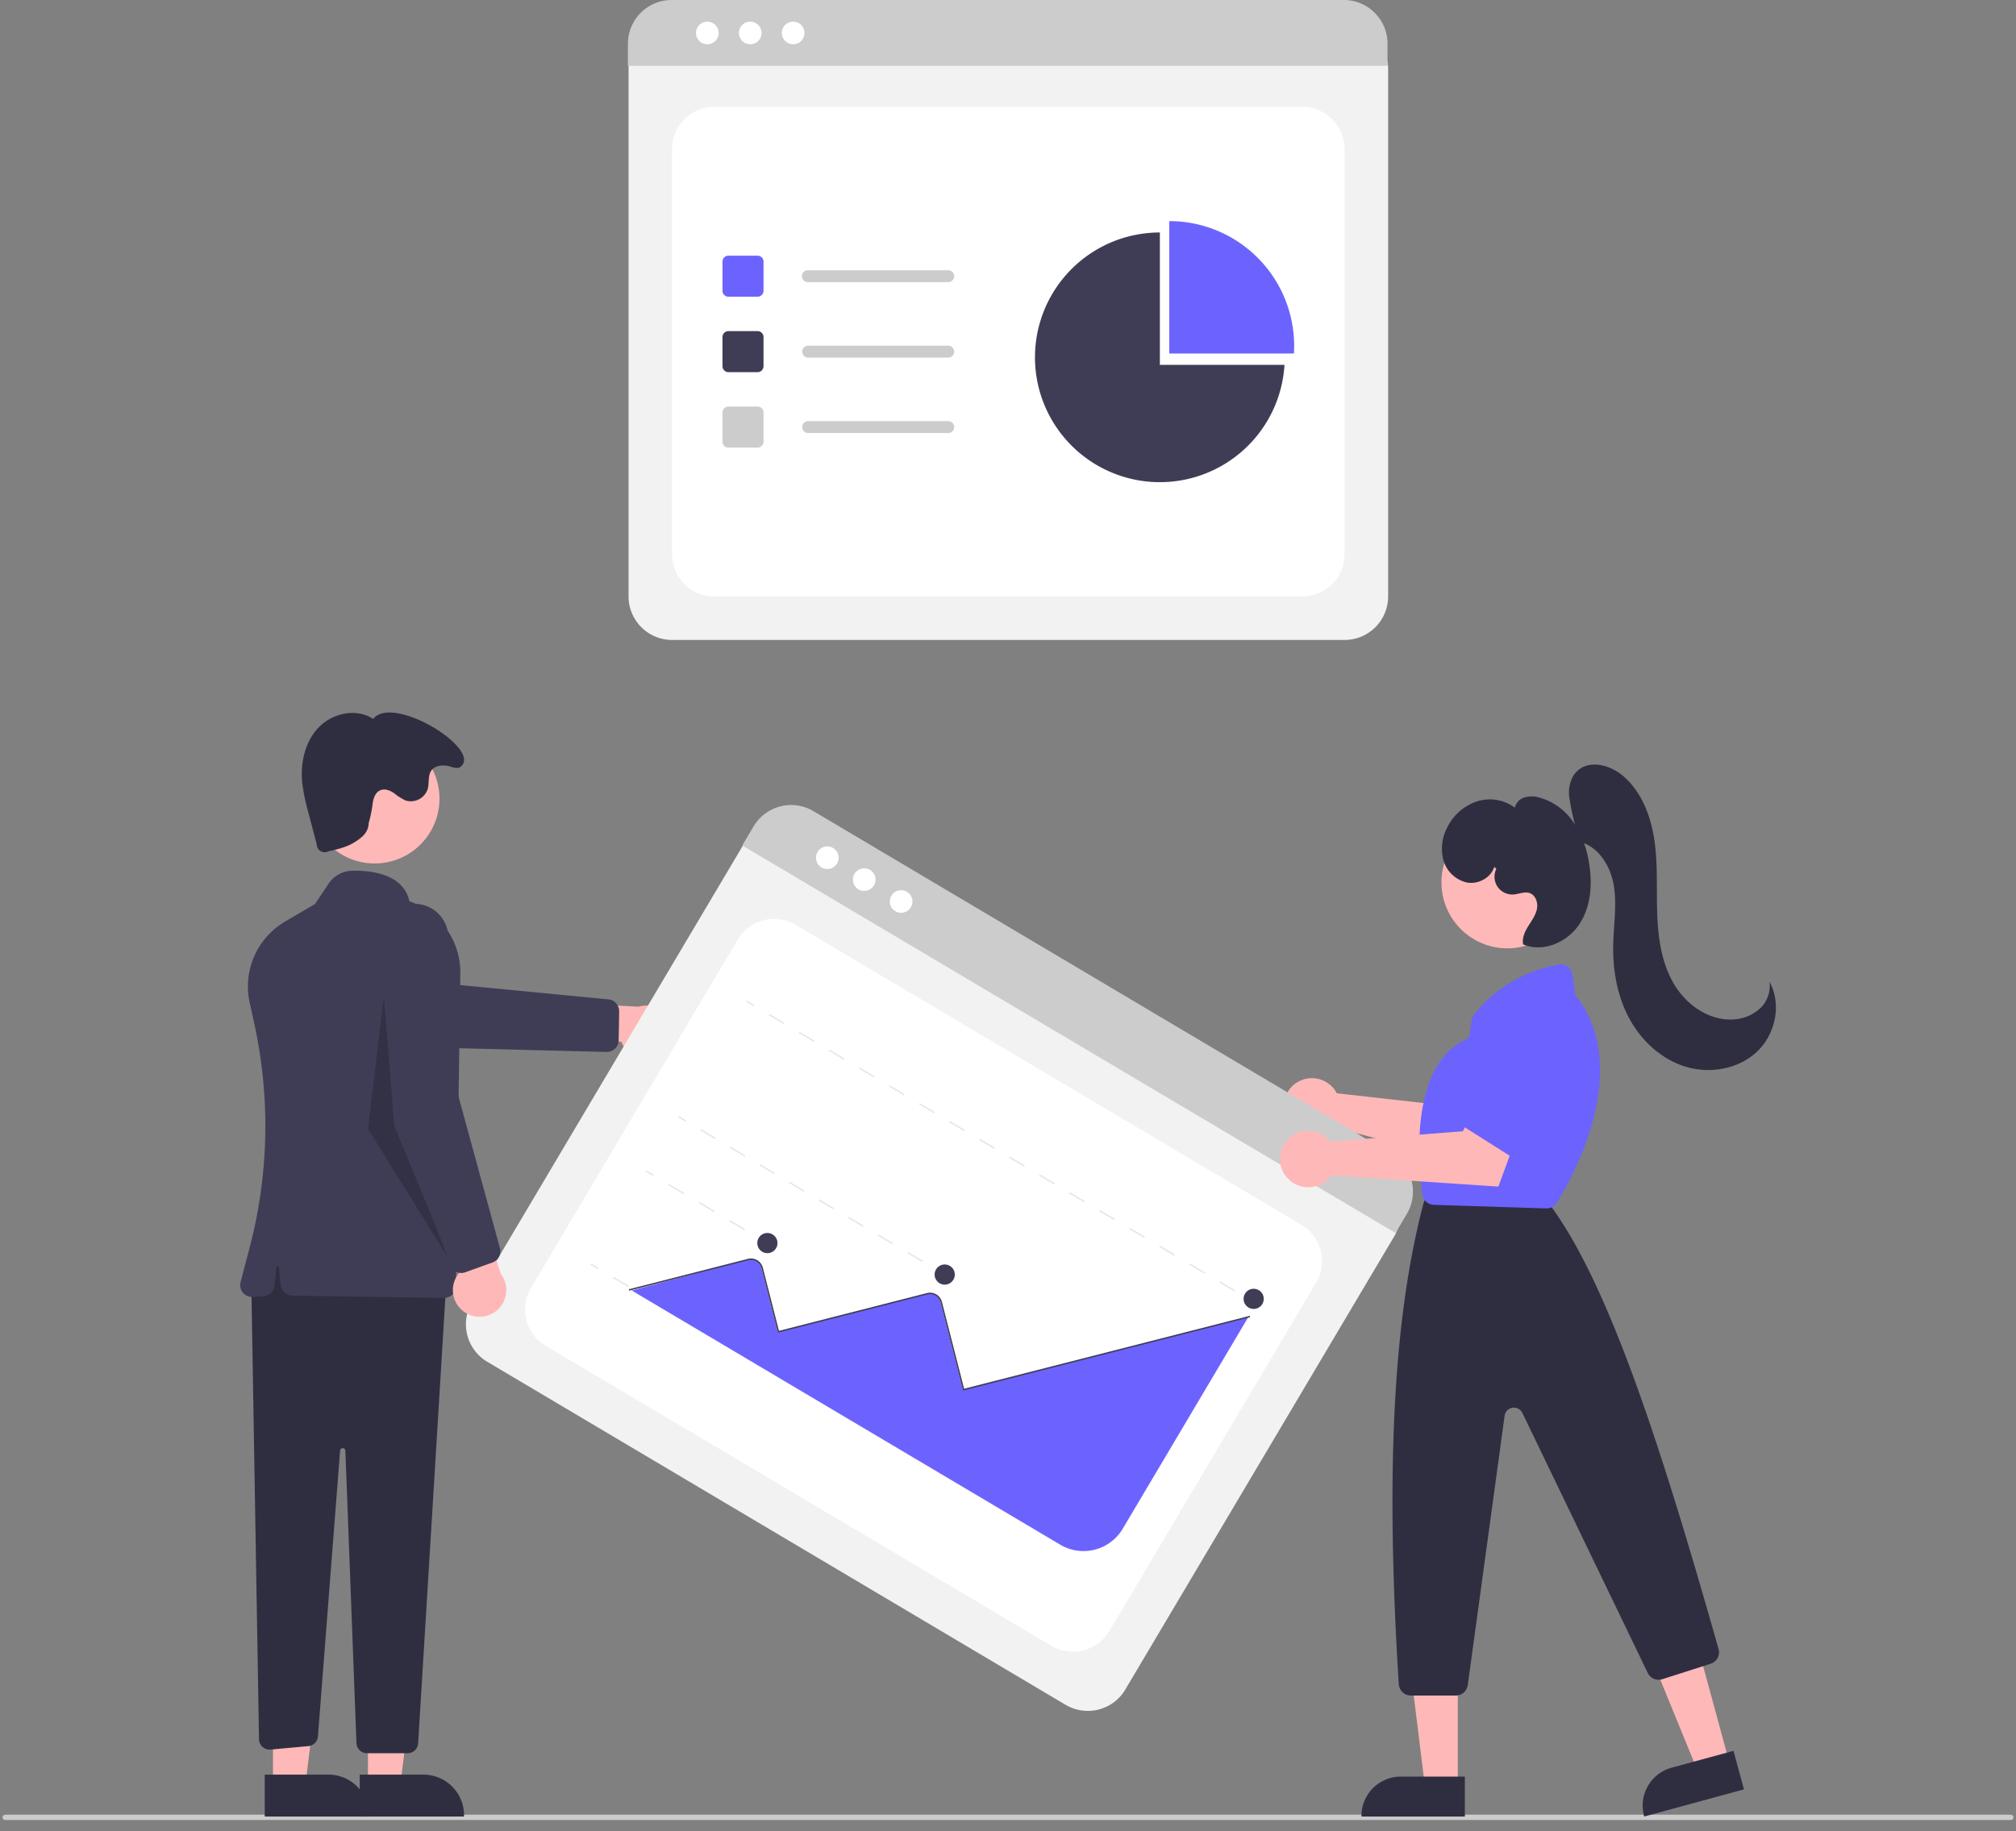 <svg xmlns="http://www.w3.org/2000/svg" width="164" height="149" fill="none" viewBox="0 0 164 149">
  <rect x="0" y="0" width="164" height="149" fill="#808080" stroke="none"/>
  <g clip-path="url(#a)">
    <path fill="#F2F2F2" d="M109.382 52.07H54.675a3.546 3.546 0 0 1-3.542-3.543V5.559a2.598 2.598 0 0 1 2.595-2.595h56.557a2.64 2.64 0 0 1 2.639 2.64v42.923a3.545 3.545 0 0 1-3.542 3.542Z"/>
    <path fill="#fff" d="M58.107 48.527h47.837a3.435 3.435 0 0 0 3.435-3.435V12.129a3.435 3.435 0 0 0-3.435-3.435H58.107a3.435 3.435 0 0 0-3.435 3.435v32.963a3.435 3.435 0 0 0 3.435 3.435Z"/>
    <path fill="#CCC" d="M112.874 5.356H51.082V3.553A3.558 3.558 0 0 1 54.637 0h54.682a3.557 3.557 0 0 1 3.555 3.553v1.803Z"/>
    <path fill="#fff" d="M57.54 3.603a.92.92 0 1 0 0-1.84.92.92 0 0 0 0 1.84Zm3.493 0a.92.92 0 1 0 0-1.84.92.92 0 0 0 0 1.84Zm3.488 0a.92.92 0 1 0 0-1.84.92.92 0 0 0 0 1.84Z"/>
    <path fill="#6C63FF" d="M61.627 24.142h-2.369a.486.486 0 0 1-.485-.485v-2.37a.486.486 0 0 1 .485-.484h2.37a.486.486 0 0 1 .484.485v2.369a.486.486 0 0 1-.485.485Z"/>
    <path fill="#3F3D56" d="M61.627 30.28h-2.369a.486.486 0 0 1-.485-.485v-2.369a.485.485 0 0 1 .485-.485h2.37a.485.485 0 0 1 .484.485v2.37a.486.486 0 0 1-.485.484Z"/>
    <path fill="#CCC" d="M61.627 36.418h-2.369a.485.485 0 0 1-.485-.485v-2.369a.485.485 0 0 1 .485-.484h2.37a.485.485 0 0 1 .484.484v2.37a.485.485 0 0 1-.485.484Zm15.51-13.461H65.722a.484.484 0 0 1 0-.97h11.415a.485.485 0 1 1 0 .97Zm0 6.138H65.722a.485.485 0 0 1 0-.969h11.415a.484.484 0 1 1 0 .97Zm0 6.138H65.722a.485.485 0 0 1 0-.969h11.415a.483.483 0 0 1 .448.67.484.484 0 0 1-.448.3Z"/>
    <path fill="#6C63FF" d="M105.26 28.764A10.158 10.158 0 0 0 95.121 17.99v10.774h10.139Z"/>
    <path fill="#3F3D56" d="M94.354 29.688V18.915a10.158 10.158 0 1 0 10.138 10.773H94.354Z"/>
    <path fill="#CCC" d="M163.579 148.08H.426a.216.216 0 0 1-.215-.215.216.216 0 0 1 .215-.215h163.153a.215.215 0 0 1 0 .43Z"/>
    <path fill="#FFB8B8" d="M108.556 88.645c.072.097.136.2.191.307l10.758 1.21 1.565-2.114 3.499 1.944-3.08 5.135-13.18-3.46a2.293 2.293 0 0 1-3.361-3.102 2.29 2.29 0 0 1 3.608.08Zm-54.893-2.777a2.157 2.157 0 0 1-3.118-1.111l-7.67.16L45 81.543l6.957.366a2.17 2.17 0 0 1 1.706 3.959Z"/>
    <path fill="#3F3D56" d="M50.29 84.902a.968.968 0 0 1-.951.69l-14.037-.357-12.71-3.763a2.754 2.754 0 0 1-1.846-3.458 2.75 2.75 0 0 1 3.485-1.796l11.483 3.765 13.782 1.33a.971.971 0 0 1 .873.978l-.04 2.35a.968.968 0 0 1-.04.26Z"/>
    <path fill="#FFB8B8" d="M29.934 145.249h2.632l1.252-10.151h-3.884v10.151Z"/>
    <path fill="#2F2E41" d="M29.262 144.39h5.183a3.302 3.302 0 0 1 3.303 3.303v.107h-8.486v-3.41Z"/>
    <path fill="#FFB8B8" d="M22.207 145.249h2.632l1.252-10.151h-3.884v10.151Z"/>
    <path fill="#2F2E41" d="M21.535 144.39h5.183a3.303 3.303 0 0 1 3.303 3.303v.107h-8.486v-3.41Zm-1.094-40.167.629 37.288a.86.86 0 0 0 .936.841l3.08-.28a.86.86 0 0 0 .778-.789l1.803-23.259a.216.216 0 0 1 .07-.143.216.216 0 0 1 .359.151l.901 23.792a.858.858 0 0 0 .858.826h3.303a.858.858 0 0 0 .857-.806l2.312-37.835-13.739-3.435-2.147 3.649Z"/>
    <path fill="#FFB8B8" d="M30.405 70.255a5.273 5.273 0 1 0 0-10.545 5.273 5.273 0 0 0 0 10.545Z"/>
    <path fill="#3F3D56" d="m36.126 105.606-.016-.001-12.329-.189a.97.97 0 0 1-.946-.87l-.14-1.396a.107.107 0 0 0-.213 0l-.144 1.442a.966.966 0 0 1-.887.867l-.872.067a.962.962 0 0 1-1.017-.753.964.964 0 0 1 .009-.455l.75-2.861a38.972 38.972 0 0 0 .364-18.174l-.372-1.696a6.124 6.124 0 0 1 2.891-6.615l2.422-1.42 1.099-1.648a2.379 2.379 0 0 1 1.927-1.057c1.532-.033 4.161.247 4.655 2.489a6.118 6.118 0 0 1 4.14 5.89l-.356 25.427a.965.965 0 0 1-.965.953Z"/>
    <path fill="#2F2E41" d="M29.992 66.977c-.021.745-.539 1.177-1.174 1.567-.635.39-1.378.56-2.106.723a.644.644 0 0 1-.945-.563l-.667-2.539a16.064 16.064 0 0 1-.514-2.476c-.16-1.612.221-3.346 1.346-4.512 1.126-1.166 3.077-1.58 4.425-.681 1.6-2.044 8.914 2.471 7.11 3.892-.321.253-.812-.067-1.219-.098-.407-.03-.864.04-1.123.357-.338.413-.19 1.028-.33 1.544a1.441 1.441 0 0 1-1.821.933 4.955 4.955 0 0 1-.945-.607c-.312-.208-.707-.362-1.059-.23-.463.172-.628.74-.67 1.233-.07.492-.174.979-.308 1.457Z"/>
    <path fill="#000" d="m31.226 81.108.858 10.52 4.508 10.948-6.654-10.734 1.288-10.734Z" opacity=".2"/>
    <path fill="#F2F2F2" d="m86.686 138.711-47.05-27.913a3.547 3.547 0 0 1-1.24-4.854L60.32 68.99a2.598 2.598 0 0 1 3.556-.908l48.641 28.857a2.641 2.641 0 0 1 .924 3.618L91.54 137.472a3.545 3.545 0 0 1-4.854 1.239Z"/>
    <path fill="#fff" d="m44.397 109.504 41.142 24.409a3.436 3.436 0 0 0 4.707-1.202l16.819-28.349a3.436 3.436 0 0 0-1.202-4.707L64.721 75.247a3.434 3.434 0 0 0-4.707 1.201l-16.818 28.35a3.434 3.434 0 0 0 1.201 4.706Z"/>
    <path fill="#CCC" d="M113.526 100.319 60.383 68.791l.92-1.551a3.558 3.558 0 0 1 4.87-1.242l47.029 27.9a3.556 3.556 0 0 1 1.244 4.87l-.92 1.551Z"/>
    <path fill="#fff" d="M67.302 70.708a.92.92 0 1 0 0-1.84.92.92 0 0 0 0 1.84Zm3 1.781a.92.92 0 1 0 0-1.84.92.92 0 0 0 0 1.84Zm3.004 1.781a.92.92 0 1 0 0-1.84.92.92 0 0 0 0 1.84Z"/>
    <path fill="#E6E6E6" d="m101.7 105.701-.059.101.605.359.059-.101-.605-.359Zm-1.284-.624-1.222-.725.06-.101 1.222.725-.06.101Zm-2.444-1.45-1.221-.725.06-.101 1.221.725-.06.101Zm-2.444-1.45-1.222-.725.06-.101 1.222.725-.06.101Zm-2.444-1.45-1.221-.725.06-.1 1.221.724-.06.101Zm-2.443-1.45-1.222-.725.06-.1 1.221.725-.06.1Zm-2.444-1.45-1.222-.725.06-.1 1.222.725-.06.1Zm-2.444-1.45-1.222-.724.06-.101 1.222.725-.06.1Zm-2.444-1.45-1.222-.724.06-.101 1.222.725-.06.1Zm-2.444-1.45-1.222-.724.06-.101 1.222.725-.06.1Zm-2.444-1.45-1.222-.724.06-.101 1.222.725-.06.1Zm-2.444-1.45-1.222-.724.06-.101 1.222.725-.06.1Zm-2.444-1.45-1.222-.724.06-.1 1.222.724-.06.1Zm-2.444-1.449-1.222-.725.06-.1 1.222.724-.06.101Zm-2.444-1.45-1.222-.725.06-.1 1.222.724-.06.101Zm-2.444-1.45-1.222-.725.06-.1 1.222.724-.06.101Zm-2.444-1.45-1.222-.725.06-.1 1.222.724-.06.101Zm-2.987-1.91-.06.101.606.359.06-.1-.605-.36Zm15.509 21.876-.06.101.605.359.06-.101-.605-.359Zm-1.265-.613-1.203-.714.06-.101 1.203.714-.06.101Zm-2.407-1.429-1.204-.714.06-.101 1.204.715-.06.1Zm-2.408-1.428-1.204-.714.06-.1 1.204.713-.06.101Zm-2.407-1.428-1.204-.715.06-.1 1.203.714-.06.1Zm-2.408-1.429-1.204-.714.06-.1 1.204.713-.06.101Zm-2.408-1.428-1.204-.714.06-.101 1.204.714-.06.1ZM60.57 94.11l-1.204-.715.06-.1 1.203.714-.06.1Zm-2.408-1.429-1.204-.714.06-.1 1.204.713-.06.101Zm-2.954-1.887-.06.101.605.359.06-.1-.605-.36Zm6.645 9.938-.06.101.605.359.06-.101-.605-.359Zm-1.301-.634-1.238-.735.06-.1 1.238.734-.06.101Zm-2.477-1.47-1.239-.734.06-.101 1.239.735-.06.1Zm-2.477-1.47-1.239-.734.06-.1 1.239.734-.06.1Zm-3.023-1.928-.06.1.605.36.06-.101-.605-.36Zm4.785 13.072-.06.101.606.359.06-.101-.605-.359Zm-1.3-.634-1.239-.735.06-.101 1.239.735-.06.101Zm-2.477-1.47-1.239-.735.06-.1 1.239.734-.06.101Zm-2.477-1.469-1.239-.735.06-.101 1.239.735-.06.101Zm-3.023-1.929-.06.1.605.359.06-.101-.605-.358Z"/>
    <path fill="#6C63FF" d="m51.39 105.001 34.866 20.684a3.707 3.707 0 0 0 5.073-1.295l10.187-17.171-.07-.039-23.113 5.9-1.83-7.169a.876.876 0 0 0-.513-.598.937.937 0 0 0-.605-.034l-12.113 3.091-1.338-5.241a.878.878 0 0 0-.408-.545.89.89 0 0 0-.674-.097c-.081.022-7.963 2.11-9.461 2.514Z"/>
    <path fill="#3F3D56" d="m51.181 105.014-.029-.114 9.693-2.474a.997.997 0 0 1 1.212.719l1.311 5.138 12.045-3.075a.997.997 0 0 1 1.212.719l1.804 7.066 23.233-5.931.029.113-23.347 5.96-1.832-7.179a.873.873 0 0 0-.404-.539.888.888 0 0 0-.666-.095l-12.158 3.104-1.341-5.252a.881.881 0 0 0-1.07-.635l-9.692 2.475Zm11.245-3.052a.82.82 0 1 0 0-1.64.82.82 0 0 0 0 1.64Z"/>
    <path fill="#3F3D56" d="M76.852 104.524a.82.82 0 1 0 0-1.64.82.82 0 0 0 0 1.64Zm25.133 1.976a.82.82 0 1 0 0-1.64.82.82 0 0 0 0 1.64Z"/>
    <path fill="#FFB8B8" d="M37.647 106.653a2.165 2.165 0 0 1-.806-1.639 2.157 2.157 0 0 1 .738-1.671l-2.872-7.113 3.908.79 2.128 6.633a2.173 2.173 0 0 1-1.632 3.485 2.172 2.172 0 0 1-1.464-.485Z"/>
    <path fill="#3F3D56" d="M37.598 103.571a.972.972 0 0 1-.982-.644l-4.65-13.25-.993-13.218a2.751 2.751 0 1 1 5.493-.333l.556 12.072 3.649 13.357a.97.97 0 0 1-.604 1.164l-2.212.797a.981.981 0 0 1-.257.055Z"/>
    <path fill="#6C63FF" d="M123.803 91.83a.986.986 0 0 1-.239-.149l-4.324-3.642a.98.98 0 0 1-.283-1.106.98.98 0 0 1 .22-.338l3.924-3.94a.976.976 0 0 1 1.273-.102l2.967 2.155a.984.984 0 0 1 .311 1.215l-2.567 5.427a.985.985 0 0 1-1.282.48Z"/>
    <path fill="#FFB8B8" d="m140.666 143.345-2.582.702-3.939-9.626 3.811-1.037 2.71 9.961Z"/>
    <path fill="#2F2E41" d="m135.986 143.826 5.032-1.37.853 3.136-8.115 2.208-.015-.052a3.197 3.197 0 0 1 2.245-3.922Z"/>
    <path fill="#FFB8B8" d="m118.59 145.316-2.676-.001-1.273-10.322h3.95l-.001 10.323Z"/>
    <path fill="#2F2E41" d="M113.95 144.55h5.215v3.25h-8.411v-.054a3.2 3.2 0 0 1 3.196-3.196Z"/>
    <path fill="#FFB8B8" d="M122.623 77.16a5.362 5.362 0 1 0 0-10.724 5.362 5.362 0 0 0 0 10.724Z"/>
    <path fill="#2F2E41" d="M118.429 137.955h-3.658a.982.982 0 0 1-.981-.922c-1.09-17.324-.452-29.751 2.006-39.108.011-.04.024-.08.04-.12l.196-.49a.974.974 0 0 1 .912-.617h7.521a.979.979 0 0 1 .745.343l1.022 1.192c.02.023.038.046.056.072 4.607 6.423 8.735 18.981 13.515 35.86a.977.977 0 0 1-.645 1.205l-3.931 1.257a.988.988 0 0 1-1.184-.509l-10.199-21.154a.764.764 0 0 0-1.445.228l-2.997 21.914a.985.985 0 0 1-.973.849Z"/>
    <path fill="#6C63FF" d="M125.817 98.32h-.031l-9.135-.289a.98.98 0 0 1-.945-.863c-1.158-9.374 2.018-11.885 3.437-12.53a.755.755 0 0 0 .44-.598l.122-.983a.98.98 0 0 1 .194-.477c2.226-2.883 5.264-3.806 6.877-4.1a.983.983 0 0 1 1.147.841l.184 1.41a.772.772 0 0 0 .155.37c4.641 6.067-.529 15.025-1.613 16.759a.982.982 0 0 1-.832.46Z"/>
    <path fill="#2F2E41" d="M128.522 68.464a22.31 22.31 0 0 1-.879-3.704c-.058-.732.129-1.52.662-2.024.998-.946 2.693-.495 3.736.4 1.508 1.292 2.26 3.279 2.545 5.245.284 1.966.159 3.965.227 5.95.069 1.985.353 4.026 1.365 5.735 1.012 1.71 2.89 3.021 4.871 2.876a3.431 3.431 0 0 0 2.146-.91 2.49 2.49 0 0 0 .747-2.16c1.012 1.813.499 4.27-1.011 5.695-1.51 1.426-3.833 1.828-5.819 1.22-1.985-.609-3.619-2.135-4.595-3.967-.976-1.833-1.334-3.95-1.282-6.026.04-1.595.311-3.202.041-4.773-.269-1.572-1.253-3.168-2.804-3.538l.05-.019Z"/>
    <path fill="#2F2E41" d="M121.555 70.53c-.264.884-1.276 1.429-2.186 1.28a2.563 2.563 0 0 1-1.934-1.78 3.66 3.66 0 0 1 .286-2.683 4.17 4.17 0 0 1 2.392-2.13 3.431 3.431 0 0 1 3.12.498 1.146 1.146 0 0 1 .802-.839 2.2 2.2 0 0 1 1.204.018 4.963 4.963 0 0 1 2.76 2.008 8.071 8.071 0 0 1 1.251 3.225c.308 1.728.194 3.617-.777 5.08-.97 1.463-2.957 2.327-4.568 1.63-.1-.514.138-1.032.413-1.477.275-.445.602-.878.707-1.39.106-.513-.097-1.14-.592-1.308-.423-.143-.874.089-1.32.117a1.446 1.446 0 0 1-1.387-2.084l-.171-.164Z"/>
    <path fill="#FFB8B8" d="M107.968 92.618a2.2 2.2 0 0 1 .245.266l10.794-.84 1.138-2.371 3.802 1.25-2.056 5.623-13.596-.912a2.294 2.294 0 0 1-3.605.175 2.29 2.29 0 0 1 3.278-3.19Z"/>
    <path fill="#6C63FF" d="M123.89 94.668a.99.99 0 0 1-.258-.115l-4.78-3.02a.978.978 0 0 1-.442-.654.996.996 0 0 1 .183-.768l3.35-4.438a.976.976 0 0 1 1.247-.273l3.233 1.73a.98.98 0 0 1 .474 1.16l-1.803 5.727a.986.986 0 0 1-1.204.651Z"/>
  </g>
  <defs>
    <clipPath id="a">
      <path fill="#fff" d="M.21 0h163.582v148.08H.21z"/>
    </clipPath>
  </defs>
</svg>
